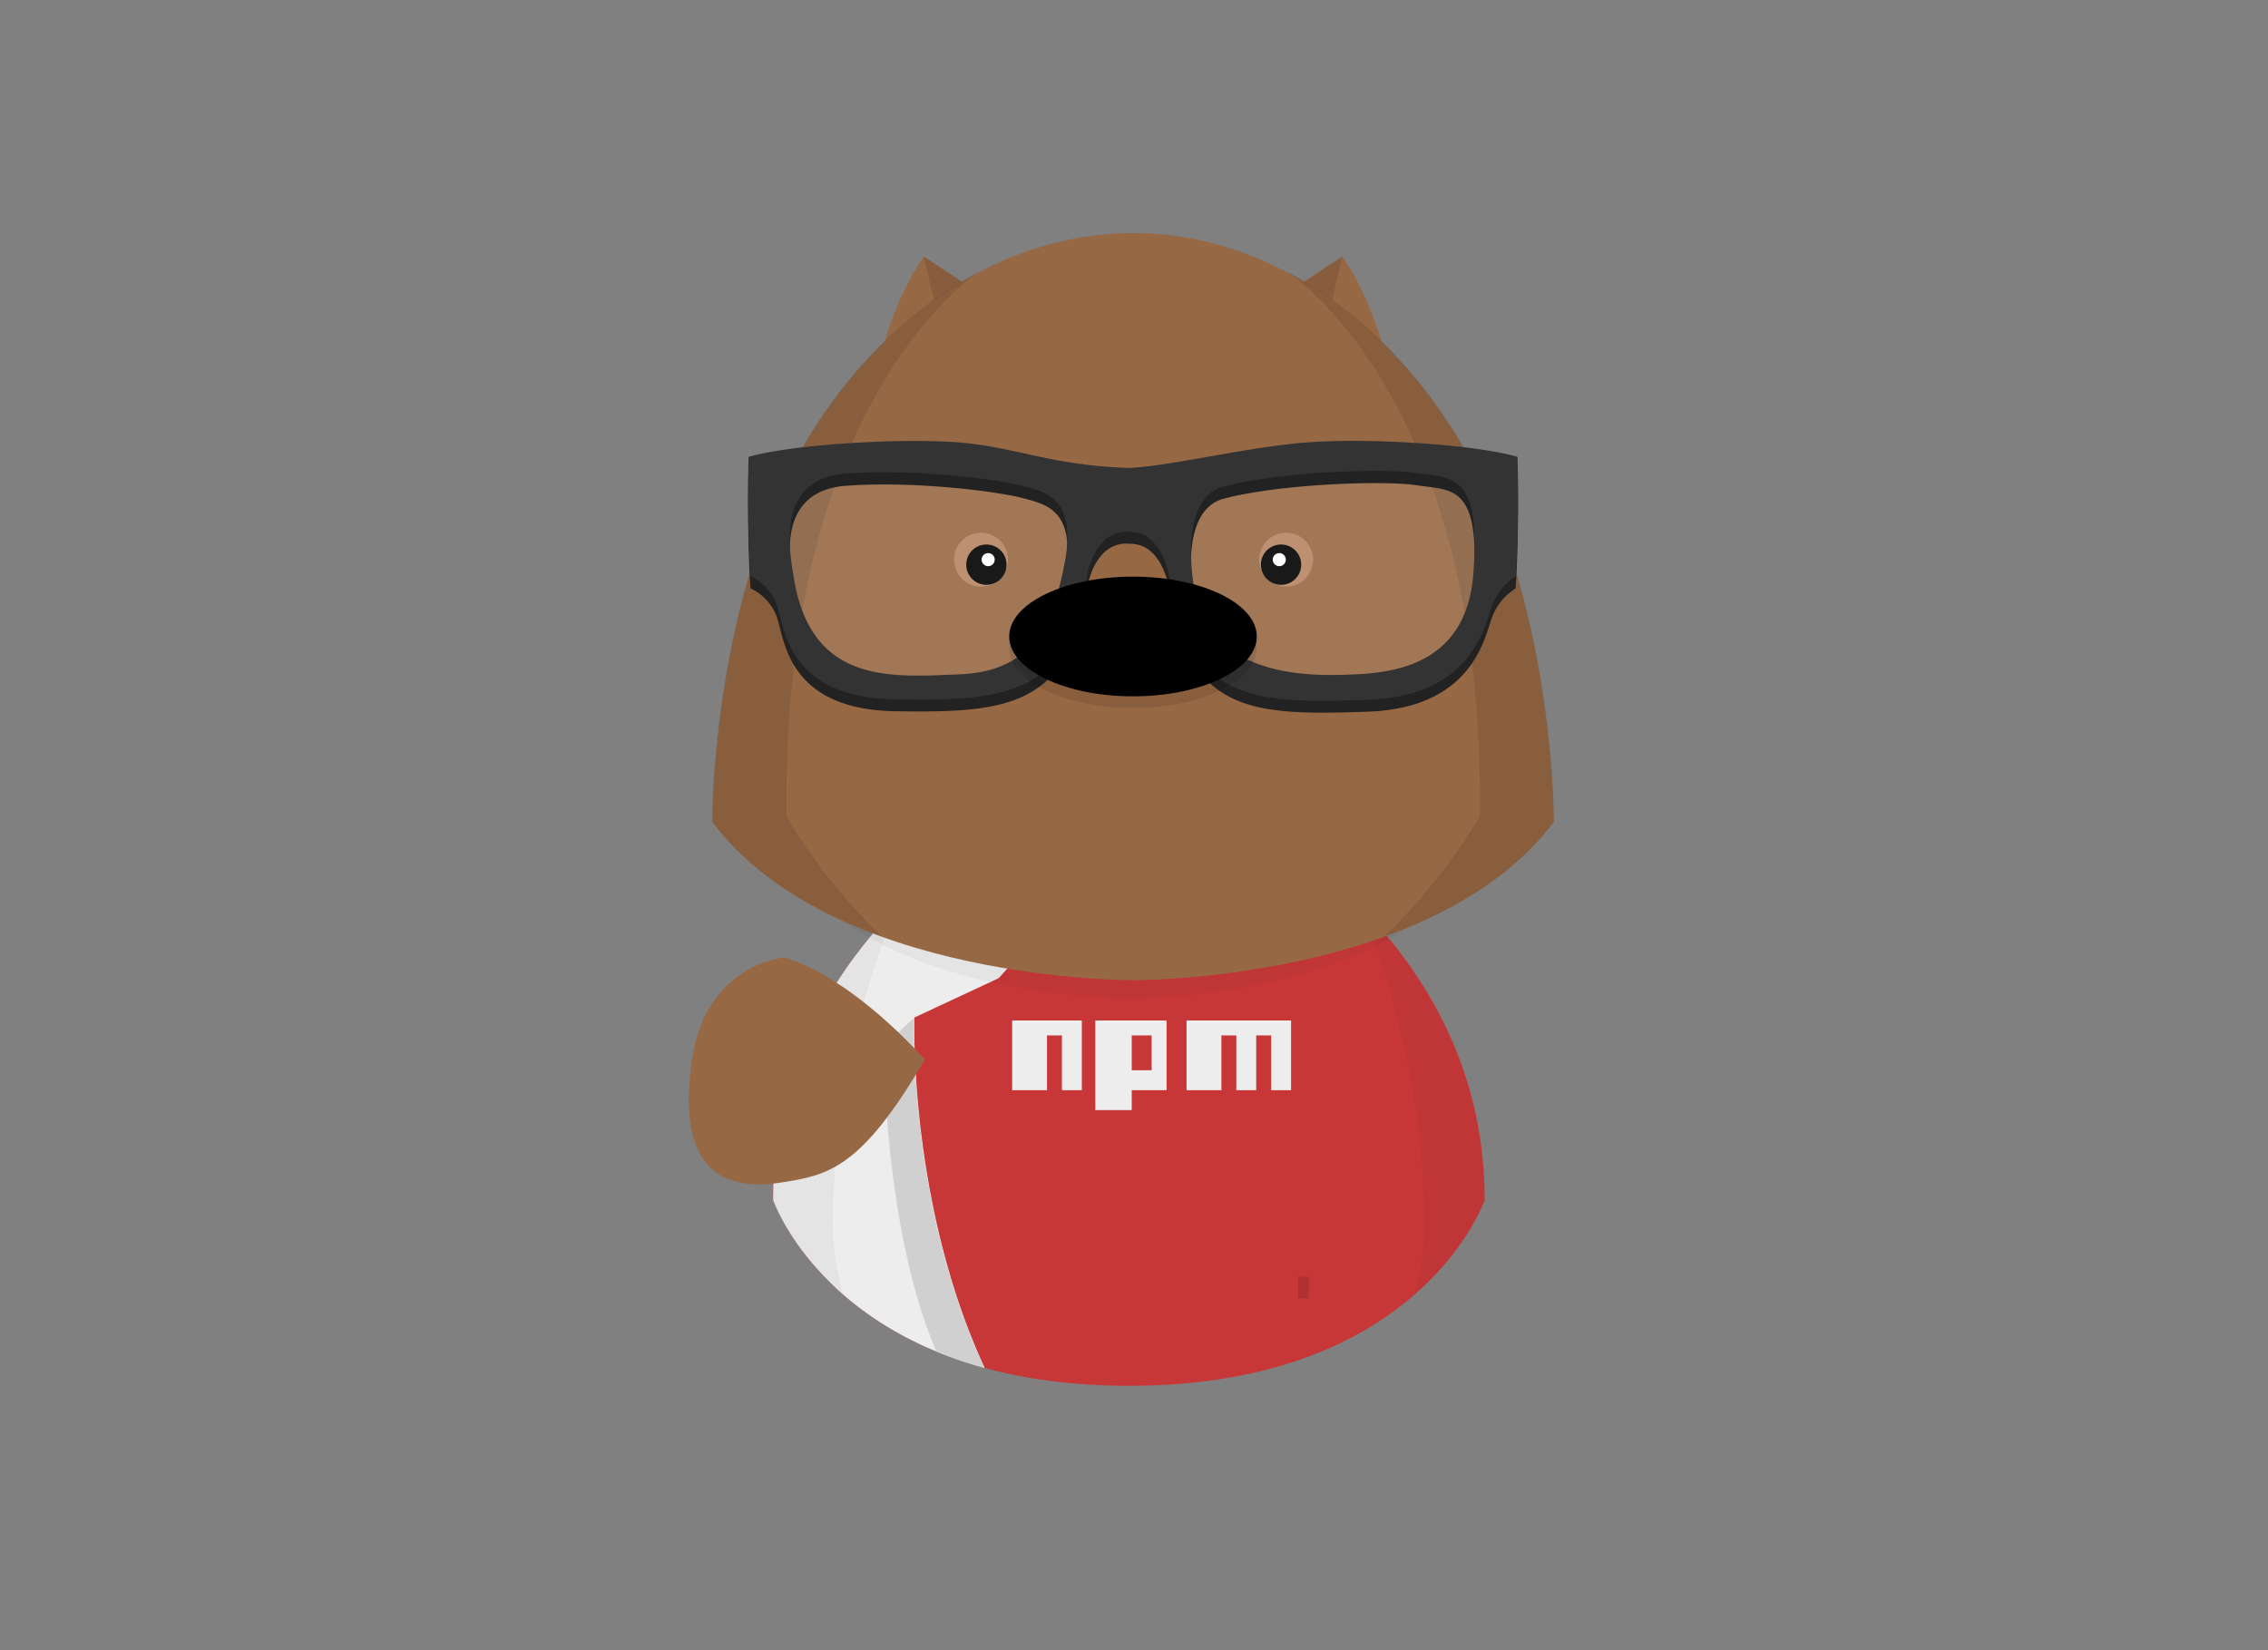 <svg id="Layer_1" data-name="Layer 1" xmlns="http://www.w3.org/2000/svg" xmlns:xlink="http://www.w3.org/1999/xlink" viewBox="0 0 360 262"><rect x="0" y="0" width="360" height="262" fill="#808080" stroke="none"/><defs><style>.cls-1{fill:none;}.cls-2{fill:#c83737;}.cls-3{clip-path:url(#clip-path);}.cls-4{clip-path:url(#clip-path-2);}.cls-5{fill:#ededed;}.cls-6{clip-path:url(#clip-path-6);}.cls-7{opacity:0.12;}.cls-17,.cls-26,.cls-7{isolation:isolate;}.cls-8{clip-path:url(#clip-path-7);}.cls-9{clip-path:url(#clip-path-10);}.cls-10{clip-path:url(#clip-path-11);}.cls-11{clip-path:url(#clip-path-12);}.cls-12{clip-path:url(#clip-path-14);}.cls-13{clip-path:url(#clip-path-15);}.cls-14{clip-path:url(#clip-path-16);}.cls-15{fill:#d0d0d0;}.cls-16{clip-path:url(#clip-path-20);}.cls-17{opacity:0.04;}.cls-18{clip-path:url(#clip-path-21);}.cls-19{clip-path:url(#clip-path-22);}.cls-20{fill:#976844;}.cls-21{clip-path:url(#clip-path-23);}.cls-22{clip-path:url(#clip-path-24);}.cls-23{clip-path:url(#clip-path-25);}.cls-24{fill:#885d3d;}.cls-25{clip-path:url(#clip-path-26);}.cls-26{opacity:0.1;}.cls-27{clip-path:url(#clip-path-27);}.cls-28{clip-path:url(#clip-path-28);}.cls-29{fill:#b68463;}.cls-30{fill:#fff;}.cls-31{clip-path:url(#clip-path-29);}.cls-32{clip-path:url(#clip-path-30);}.cls-33{clip-path:url(#clip-path-31);}.cls-34{fill:#222;}.cls-35{fill:#333;}.cls-36{clip-path:url(#clip-path-32);}.cls-37{clip-path:url(#clip-path-33);}.cls-38{clip-path:url(#clip-path-34);}</style><clipPath id="clip-path"><path class="cls-1" d="M179.19,120.11s-56.48,19.58-56.48,70.37c0,0,10,29.52,56.47,29.52s56.49-29.52,56.49-29.52C235.67,139.69,179.19,120.11,179.19,120.11Z"/></clipPath><clipPath id="clip-path-2"><rect class="cls-1" x="4.1" y="-201.16" width="354.23" height="450.79"/></clipPath><clipPath id="clip-path-6"><rect class="cls-1" x="206.03" y="202.66" width="23.96" height="5.13"/></clipPath><clipPath id="clip-path-7"><rect class="cls-1" x="205.82" y="202.27" width="24.6" height="5.53"/></clipPath><clipPath id="clip-path-10"><rect class="cls-1" x="221.6" y="193.52" width="32.01" height="31.69"/></clipPath><clipPath id="clip-path-11"><rect class="cls-1" x="231.65" y="218.88" width="4.3" height="1.84"/></clipPath><clipPath id="clip-path-12"><rect class="cls-1" x="221.56" y="193.42" width="14.27" height="26.69"/></clipPath><clipPath id="clip-path-14"><rect class="cls-1" x="176.75" y="136.59" width="4.11" height="4.37"/></clipPath><clipPath id="clip-path-15"><rect class="cls-1" x="176.3" y="136.47" width="4.92" height="4.92"/></clipPath><clipPath id="clip-path-16"><rect class="cls-1" x="176.3" y="136.47" width="4.92" height="4.8"/></clipPath><clipPath id="clip-path-20"><rect class="cls-1" x="122.71" y="144.12" width="112.88" height="83.77"/></clipPath><clipPath id="clip-path-21"><rect class="cls-1" x="122.18" y="143.85" width="113.77" height="76.87"/></clipPath><clipPath id="clip-path-22"><rect class="cls-1" x="122.67" y="143.85" width="113.16" height="76.26"/></clipPath><clipPath id="clip-path-23"><rect class="cls-1" x="131.22" y="121.53" width="95.53" height="37.21"/></clipPath><clipPath id="clip-path-24"><rect class="cls-1" x="130.79" y="121.09" width="96.55" height="38.13"/></clipPath><clipPath id="clip-path-25"><rect class="cls-1" x="131.04" y="121.09" width="95.94" height="37.88"/></clipPath><clipPath id="clip-path-26"><rect class="cls-1" x="113.06" y="43.12" width="133.59" height="105.61"/></clipPath><clipPath id="clip-path-27"><rect class="cls-1" x="112.96" y="42.99" width="134.07" height="105.78"/></clipPath><clipPath id="clip-path-28"><rect class="cls-1" x="112.96" y="42.99" width="133.7" height="105.78"/></clipPath><clipPath id="clip-path-29"><rect class="cls-1" x="112" y="71.93" width="134.66" height="37.99"/></clipPath><clipPath id="clip-path-30"><rect class="cls-1" x="111.73" y="71.9" width="135.3" height="38.13"/></clipPath><clipPath id="clip-path-31"><rect class="cls-1" x="111.85" y="71.9" width="135.17" height="38.13"/></clipPath><clipPath id="clip-path-32"><rect class="cls-1" x="160.2" y="93.38" width="39.3" height="19.01"/></clipPath><clipPath id="clip-path-33"><rect class="cls-1" x="159.7" y="92.81" width="39.97" height="19.68"/></clipPath><clipPath id="clip-path-34"><rect class="cls-1" x="160.06" y="93.05" width="39.61" height="19.43"/></clipPath></defs><title>Artboard 1</title><path class="cls-2" d="M179.19,120.11s-56.48,19.58-56.48,70.37c0,0,10,29.52,56.47,29.52s56.49-29.52,56.49-29.52C235.67,139.69,179.19,120.11,179.19,120.11Z"/><g class="cls-3"><g class="cls-4"><path class="cls-5" d="M188.34,162v11.07h5.53v-8.7h2.37v8.7h3.16v-8.7h2.37v8.7h3.16V162Zm-8.7,2.37h3.16v5.53h-3.16ZM173.86,162v14.23h5.78v-3.16h5.53V162Zm-13.2,11.07h5.53v-8.7h2.37v8.7h3.16V162H160.66Z"/></g></g><g class="cls-3"><g class="cls-4"><path class="cls-5" d="M158.53,155.28l-13.39,6.25s-1,30.66,11.91,57.23l-37-14.63s-18.86-67.42,11.17-74,43,7.69,43,7.69Z"/></g></g><g class="cls-3"><g class="cls-6"><g class="cls-7"><g class="cls-8"><g class="cls-8"><rect x="228.28" y="204.38" width="1.71" height="1.71"/><rect x="228.28" y="202.66" width="1.71" height="1.71"/><rect x="226.58" y="206.08" width="1.71" height="1.71"/><rect x="224.86" y="206.08" width="1.71" height="1.71"/><rect x="206.03" y="204.38" width="1.71" height="1.71"/><rect x="206.03" y="202.66" width="1.71" height="1.71"/></g></g></g></g></g><g class="cls-3"><g class="cls-9"><g class="cls-7"><g class="cls-10"><g class="cls-11"><path d="M235.56,219.67a2.9,2.9,0,0,0-3.52,1.39l-.14.27c1.18.69,2.31,1.38,3.36,2.08.25-1.15.55-2.37.89-3.57l-.28-.06Z"/></g></g></g></g></g><g class="cls-3"><g class="cls-12"><g class="cls-7"><g class="cls-13"><g class="cls-14"><path d="M177.83,137l-.06.07a2.93,2.93,0,0,0-.06,3.86v0c1.08-.83,2.15-1.58,3.16-2.33q-1.39-.95-2.81-2A2.87,2.87,0,0,1,177.83,137Z"/></g></g></g></g></g><g class="cls-3"><g class="cls-4"><path class="cls-15" d="M140.31,166.07s-.14,29.86,8.79,49.55l7.91,3.16c-13-26.58-11.91-57.23-11.91-57.23Z"/></g></g><g class="cls-3"><g class="cls-16"><g class="cls-17"><g class="cls-18"><g class="cls-19"><path d="M226.09,194.1a135.68,135.68,0,0,0-10.07-50c10.7,11.07,19.56,26.27,19.56,46.4,0,23.72-26.62,37.37-26.62,37.37s17.14-12.1,17.14-33.79Zm-93.9,0a135.68,135.68,0,0,1,10.07-50c-10.68,11-19.55,26.27-19.55,46.37,0,23.72,26.62,37.37,26.62,37.37S132.2,215.79,132.2,194.1Z"/></g></g></g></g></g><path class="cls-20" d="M124.42,152s9.16,1.83,22.39,16.18c-10.13,17.4-15.39,18.4-22.87,19.55-12.06,1.86-16.14-5.35-14.11-19.46C112,153.09,124.42,152,124.42,152Z"/><g class="cls-21"><g class="cls-17"><g class="cls-22"><g class="cls-23"><path d="M178.72,121.53c-20.1,0-37.71,9.12-47.5,22.78,17.55,14.43,48.23,14.23,48.23,14.23s29.62.16,47.3-13.54C217,131,199.17,121.53,178.72,121.53Z"/></g></g></g></g><path class="cls-20" d="M213.06,40.74l-8.91,5.84,4.63,10,11.86,3.22S218.89,49.08,213.06,40.74Z"/><polygon class="cls-24" points="205.19 48.88 204.15 46.62 213.06 40.74 210.55 51.57 205.19 48.88"/><path class="cls-20" d="M146.64,40.74l8.91,5.84-4.63,10-11.86,3.22S140.82,49.08,146.64,40.74Z"/><polygon class="cls-24" points="154.5 48.88 155.55 46.62 146.64 40.74 149.16 51.57 154.5 48.88"/><path class="cls-20" d="M236.27,78.91C225.9,55.46,204.7,37,179.85,37s-46.06,18.47-56.42,41.91-10.37,51.54-10.37,51.54c18.9,25.42,66.79,25.16,66.79,25.16s47.89.26,66.79-25.16C246.64,130.45,246.63,102.35,236.27,78.91Z"/><g class="cls-25"><g class="cls-26"><g class="cls-27"><g class="cls-28"><path d="M234.85,129.69a93.15,93.15,0,0,1-15.15,19c10.33-3.72,20.39-9.49,27-18.28,0,0,0-28.09-10.37-51.54-6.76-15.29-18.14-28.47-32.13-35.79.61.39,31.63,20.24,30.69,86.57Zm-110,0a93.16,93.16,0,0,0,15.15,19c-10.33-3.72-20.39-9.49-27-18.28,0,0,0-28.09,10.37-51.54,6.76-15.29,18.14-28.47,32.13-35.79C154.94,43.51,123.92,63.36,124.87,129.69Z"/></g></g></g></g><path class="cls-29" d="M160,88.85a4.28,4.28,0,1,1-4.28-4.28A4.28,4.28,0,0,1,160,88.85Z"/><circle cx="156.57" cy="89.64" r="3.2"/><circle class="cls-30" cx="156.85" cy="88.84" r="1.04"/><circle class="cls-29" cx="204.15" cy="88.85" r="4.28"/><circle cx="203.34" cy="89.64" r="3.2"/><circle class="cls-30" cx="203.06" cy="88.84" r="1.04"/><g class="cls-31"><g class="cls-26"><g class="cls-32"><g class="cls-33"><path class="cls-30" d="M123.57,73.46S167.49,71.93,172,79.4c0,0,5,29.76-27.51,29.76S127.56,77.36,123.57,73.46Z"/><path class="cls-30" d="M235.08,74.25s-43.92-1.58-48.41,5.9c0,0-5,29.76,27.52,29.76S231.1,78.15,235.08,74.25Z"/></g></g></g></g><path class="cls-34" d="M233.87,93c-1.08,14.15-12.05,15.69-18.87,16s-23.48.79-25.57-14.44c-1.76-12.76,3-14.89,4.66-15.35,8.75-2.37,25.46-3,30.92-2.16s10.09-.17,8.86,15.89Zm-65.13-.34c-2.17,9.62-5.69,15.9-16.45,16.33s-23.59,1.7-26.31-15.43c-.7-4.44-2.84-15.65,8.39-16.45s24.51,1,28.13,2,8.84,1.95,6.23,13.49Zm72.14-18.19c-6-1.8-21.93-3-32.3-2.37-9.71.56-21.67,3.67-29.26,4.13-12.94-.4-18.49-3.56-28.2-4.13-10.37-.6-26.29.6-32.3,2.37,0,0-.3,9.49.3,18.93A8.09,8.09,0,0,1,123.33,98c1.2,3.46,1.63,14.63,18.76,14.91,18,.29,27.6-.79,30.51-19.77,0,0,1.15-7.42,6.84-6.81,5,0,6.09,6.88,6.09,6.88,3,20.18,13.57,20.38,31.58,19.77,16.26-.59,18.42-11.23,19.62-14.68a9.24,9.24,0,0,1,3.85-4.89C241.18,83.9,240.88,74.43,240.88,74.43Z"/><path class="cls-35" d="M233.87,91.06c-1.08,14.15-12.05,15.69-18.87,16s-23.48.79-25.57-14.44c-1.76-12.76,3-14.89,4.66-15.35,8.75-2.37,25.46-3,30.92-2.16S235.1,75,233.87,91Zm-65.13-.34c-2.17,9.62-5.69,15.9-16.45,16.33s-23.59,1.7-26.31-15.43c-.7-4.44-2.84-15.65,8.39-16.45s24.51,1,28.13,2,8.84,1.95,6.23,13.48Zm72.14-18.19c-6-1.8-21.93-3-32.3-2.37-9.71.56-21.67,3.67-29.26,4.13-12.94-.4-18.49-3.56-28.2-4.13-10.37-.6-26.29.6-32.3,2.37,0,0-.3,9.49.3,18.93a8.09,8.09,0,0,1,4.21,4.66c1.2,3.46,1.63,14.63,18.76,14.91,18,.29,27.6-.79,30.51-19.77,0,0,1.15-7.42,6.84-6.81,5,0,6.09,6.88,6.09,6.88,3,20.18,13.57,20.38,31.58,19.77,16.26-.59,18.42-11.23,19.62-14.68a9.24,9.24,0,0,1,3.85-4.89C241.18,82,240.88,72.53,240.88,72.53Z"/><g class="cls-36"><g class="cls-26"><g class="cls-37"><g class="cls-38"><ellipse cx="179.84" cy="102.88" rx="19.65" ry="9.5"/></g></g></g></g><ellipse cx="179.84" cy="101.04" rx="19.65" ry="9.5"/></svg>